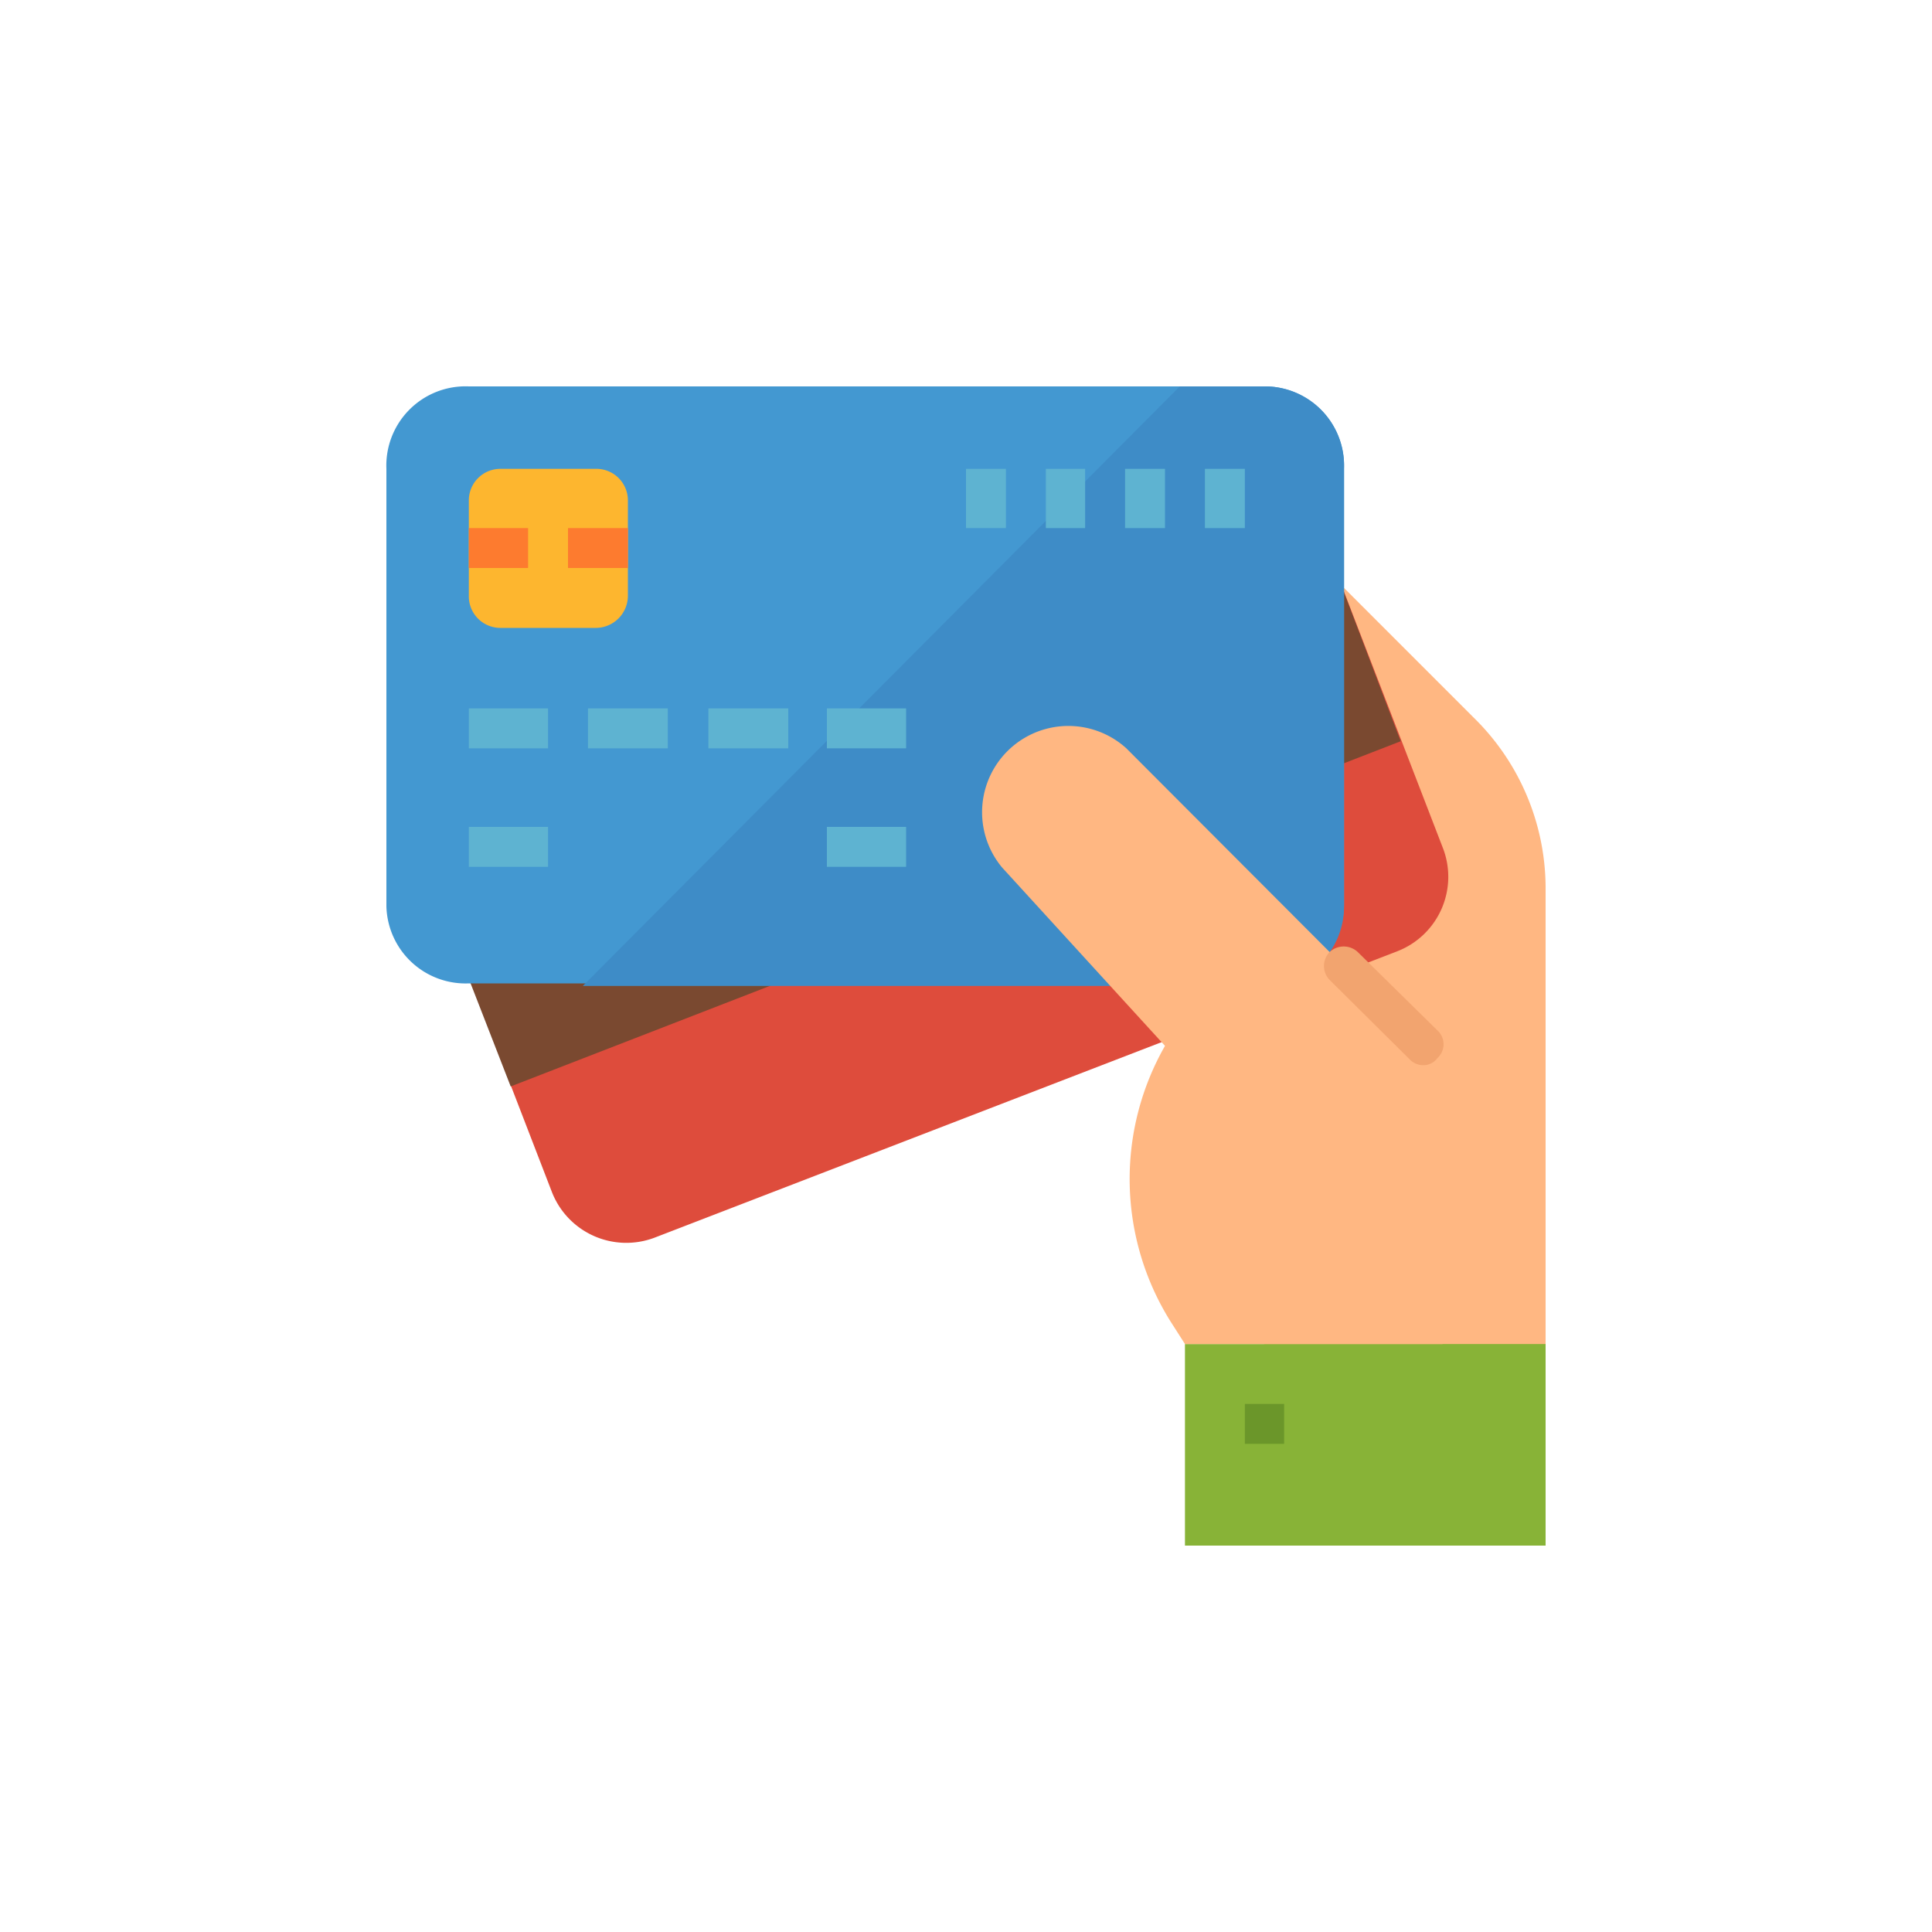 <svg id="_015---Cream-Pot" data-name=" 015---Cream-Pot" xmlns="http://www.w3.org/2000/svg" viewBox="0 0 30 30"><defs><style>.cls-1{fill:#ffb782;}.cls-2{fill:#de4c3c;}.cls-3{fill:#7a4930;}.cls-4{fill:#4398d1;}.cls-5{fill:#3e8cc7;}.cls-6{fill:#5eb3d1;}.cls-7{fill:#88b337;}.cls-8{fill:#6b962a;}.cls-9{fill:#fdb62f;}.cls-10{fill:#fd7b2f;}.cls-11{fill:#f2a46f;}</style></defs><g id="surface1"><path class="cls-1" d="M22.87,11.13,19.63,7.89v13H24V13.76A3.71,3.71,0,0,0,22.87,11.13Z"/><path class="cls-2" d="M8.57,18.51,6.12,12.16a1.23,1.23,0,0,1,.71-1.59L18.36,6.12a1.24,1.24,0,0,1,1.6.71l2.45,6.35a1.24,1.24,0,0,1-.71,1.59L10.16,19.22A1.24,1.24,0,0,1,8.57,18.51Z"/><path class="cls-3" d="M20.84,9.12,7,14.48l.93,2.39,13.82-5.36Z"/><path class="cls-4" d="M6,14.07V7.28A1.23,1.23,0,0,1,7.28,6H19.63a1.23,1.23,0,0,1,1.24,1.24v6.79a1.23,1.23,0,0,1-1.24,1.24H7.28A1.23,1.23,0,0,1,6,14.07Z"/><path class="cls-5" d="M19.63,6H18.32L9.05,15.31H19.63a1.23,1.23,0,0,0,1.24-1.24V7.28A1.23,1.23,0,0,0,19.63,6Z"/><path class="cls-6" d="M7.28,11H8.51v.62H7.28Z"/><path class="cls-6" d="M7.28,12.84H8.51v.62H7.28Z"/><path class="cls-6" d="M12.84,12.84h1.23v.62H12.84Z"/><path class="cls-6" d="M9.13,11h1.24v.62H9.13Z"/><path class="cls-6" d="M11,11h1.24v.62H11Z"/><path class="cls-6" d="M12.84,11h1.23v.62H12.84Z"/><path class="cls-6" d="M18.71,7.28h.62V8.2h-.62Z"/><path class="cls-6" d="M17.47,7.28h.62V8.2h-.62Z"/><path class="cls-6" d="M16.24,7.28h.61V8.2h-.61Z"/><path class="cls-6" d="M15,7.28h.62V8.2H15Z"/><path class="cls-7" d="M18.4,20.87H24V24H18.4Z"/><path class="cls-1" d="M17.49,11.62a1.34,1.34,0,0,0-1.93,1.85l2.53,2.77a4.17,4.17,0,0,0,.08,4.27l.23.36h4V16.54Z"/><path class="cls-8" d="M19.33,21.8h.61v.62h-.61Z"/><path class="cls-9" d="M7.28,9.25V7.77a.49.49,0,0,1,.49-.49H9.25a.49.49,0,0,1,.5.49V9.25a.5.5,0,0,1-.5.5H7.77A.49.49,0,0,1,7.28,9.25Z"/><path class="cls-10" d="M7.28,8.2H8.2v.62H7.28Z"/><path class="cls-10" d="M8.82,8.2h.93v.62H8.82Z"/><path class="cls-11" d="M22.11,16.54a.29.29,0,0,1-.22-.09l-1.24-1.23a.31.31,0,0,1,0-.44.32.32,0,0,1,.43,0L22.32,16a.29.29,0,0,1,0,.43A.27.27,0,0,1,22.11,16.54Z"/></g></svg>